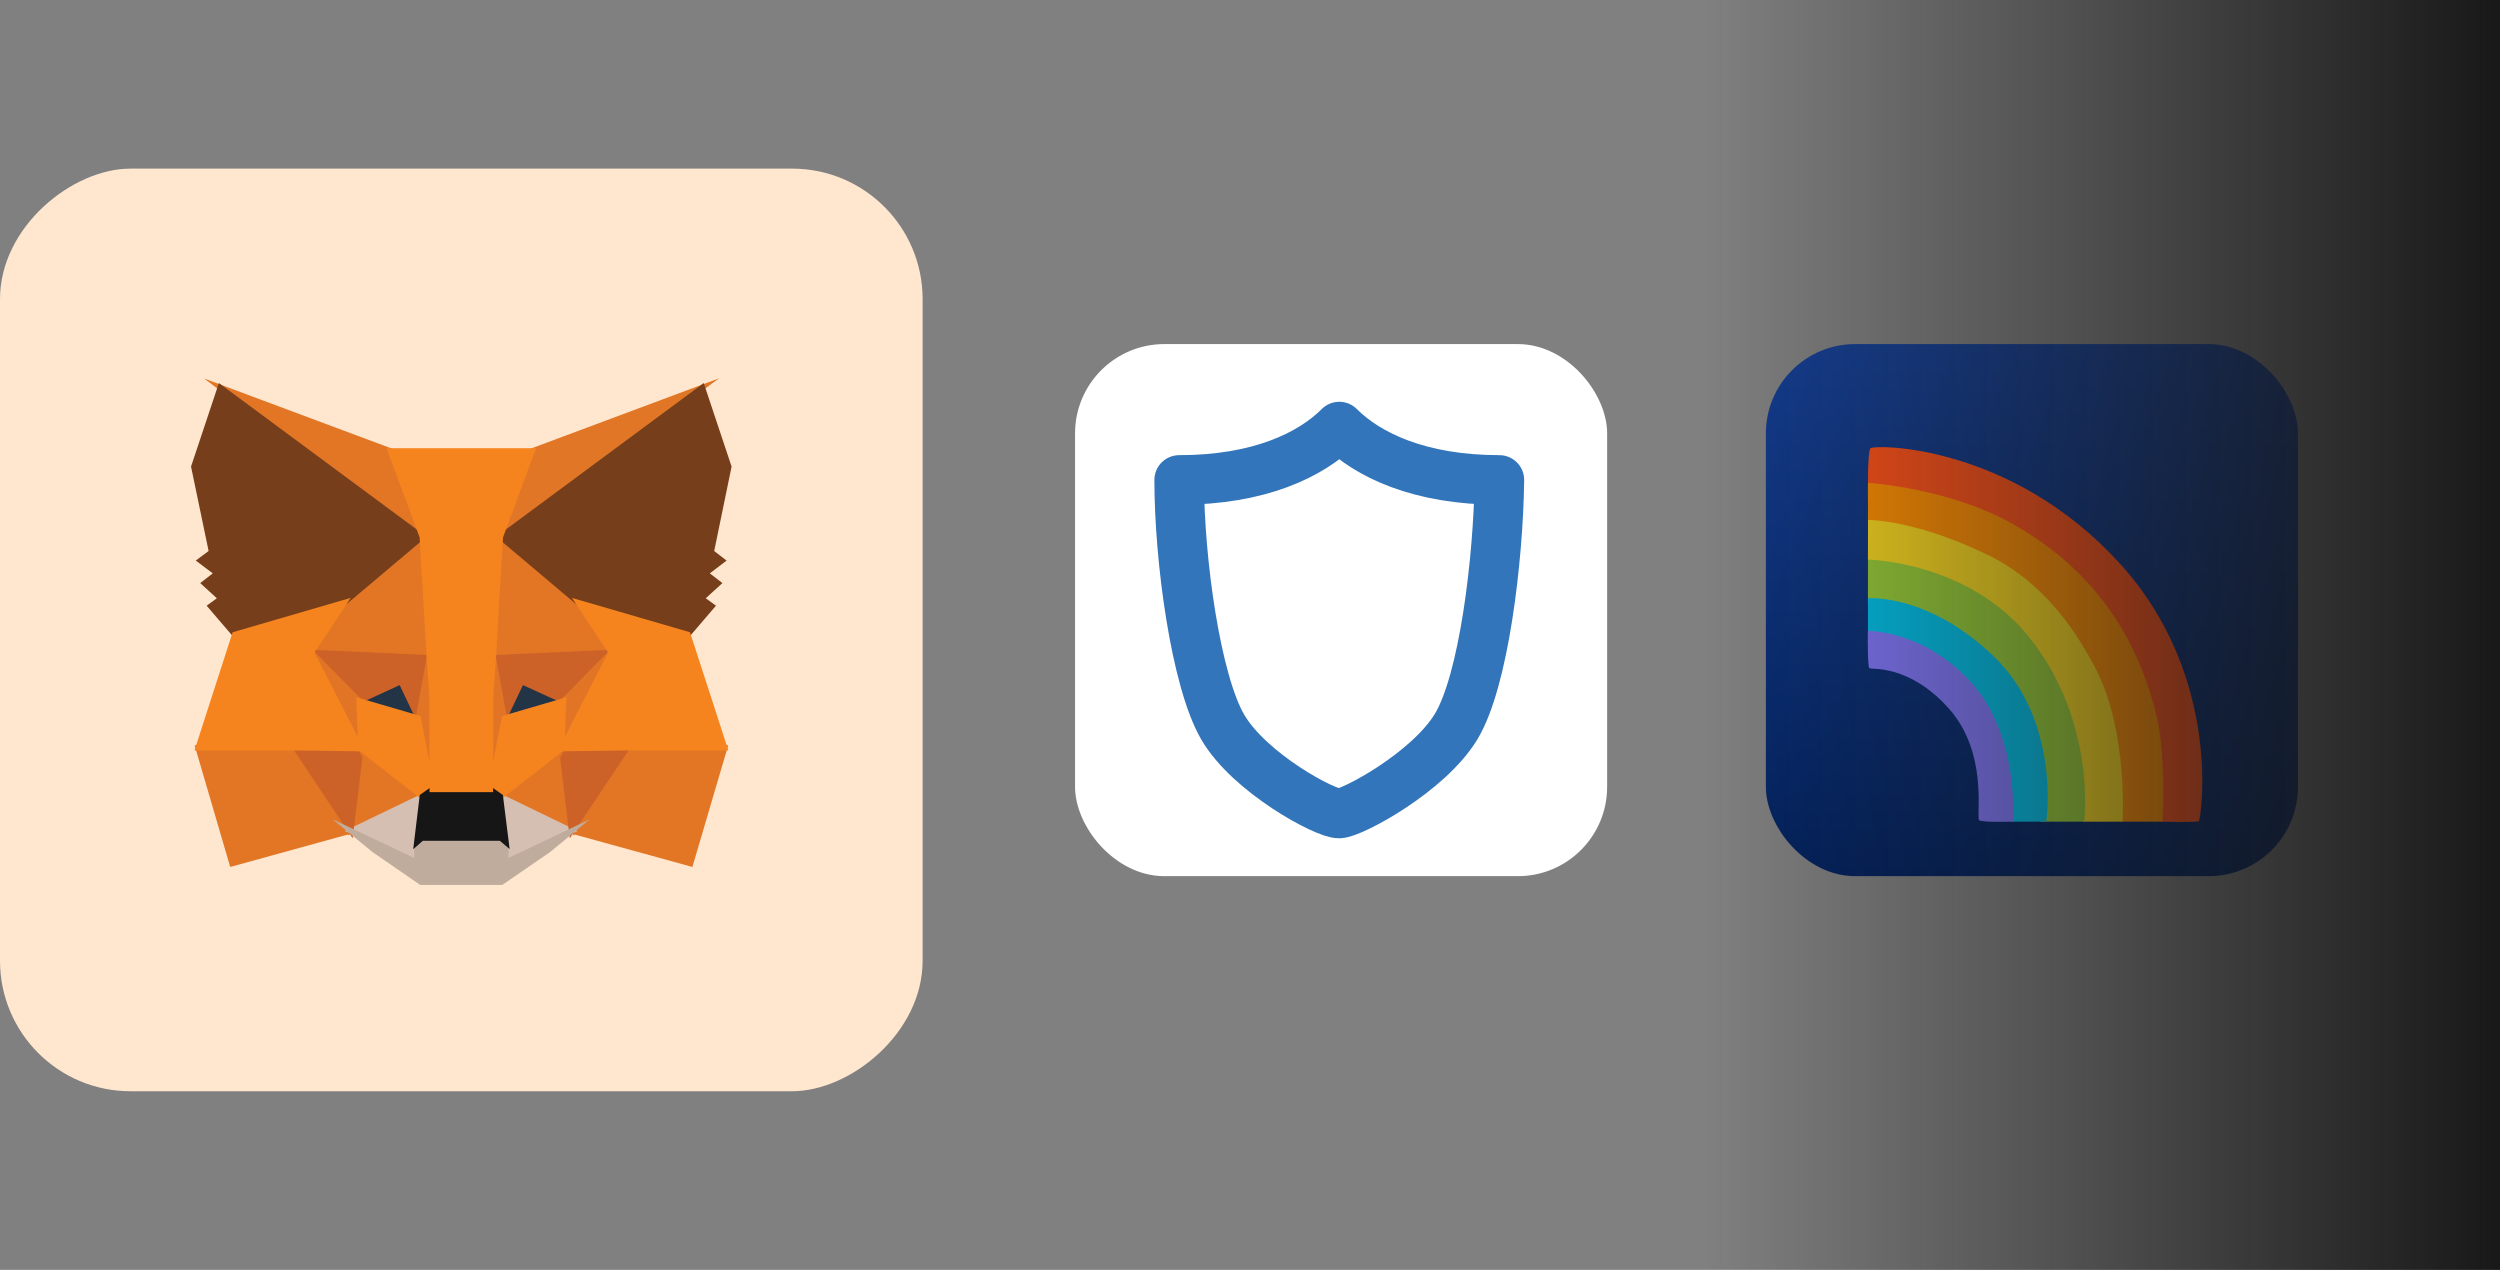 <svg width="252" height="128" viewBox="0 0 252 128" fill="none" xmlns="http://www.w3.org/2000/svg">
<rect x="0" y="0" width="252" height="128" fill="#808080" stroke="none"/>
<rect x="39" y="34.683" width="53.634" height="53.634" rx="9" fill="#0052FF"/>
<rect x="178" y="34.683" width="53.634" height="53.634" rx="9" fill="url(#paint0_linear_46_120)"/>
<rect x="108.366" y="34.683" width="53.634" height="53.634" rx="9" fill="white"/>
<path d="M135 82C136.35 81.938 143.977 77.85 146.767 73.258C149.557 68.666 151.035 56.443 151.137 48.379C143.072 48.38 137.853 45.852 135 43C132.145 45.855 126.938 48.38 118.862 48.38C118.862 56.445 120.542 68.597 123.233 73.258C125.924 77.92 133.65 82.061 135 82Z" stroke="#3375BB" stroke-width="5" stroke-linecap="round" stroke-linejoin="round"/>
<path d="M216.131 79.194L217.941 82.831C217.941 82.831 221.441 82.909 221.641 82.778C221.841 82.647 224.134 68.325 213.722 56.847C202.709 44.7 188.872 44.788 188.541 45.188C188.209 45.584 188.291 50.441 188.291 50.441L216.131 79.194Z" fill="#FF5117"/>
<path d="M202.881 52.816C209.719 56.681 214.881 62.531 217.272 71.684C218.41 76.037 217.981 82.825 217.981 82.825H213.944L201.935 65.194L188.291 52.406V48.669C188.291 48.669 196.453 49.178 202.881 52.816Z" fill="#FF8E00"/>
<path d="M211.244 67.412C214.541 73.763 213.95 82.825 213.95 82.825L210.009 82.822L196.55 64.941L188.288 56.444L188.294 52.409C188.294 52.409 193.003 52.366 200.334 55.916C206.222 58.763 209.45 63.959 211.244 67.412Z" fill="#F9D81E"/>
<path d="M204.541 64.228C211.375 72.769 210.081 82.822 210.081 82.822H205.697L198.209 69.237L188.287 61.009L188.291 56.403C188.291 56.403 198.434 56.594 204.541 64.228Z" fill="#97CC37"/>
<path d="M200.959 66.15C207.778 72.697 206.262 82.822 206.262 82.822H202.744L197.5 69.678L188.287 64.856L188.291 60.309C188.291 60.309 194.319 59.778 200.959 66.15Z" fill="#00C0E9"/>
<path d="M188.428 67.35C188.219 67.022 188.287 63.6 188.287 63.6C188.287 63.6 193.991 63.497 198.797 68.912C203.594 74.319 202.903 82.822 202.903 82.822C202.903 82.822 199.616 82.922 199.481 82.656C199.212 82.125 200.391 75.866 196.469 71.45C192.406 66.878 188.544 67.525 188.428 67.35Z" fill="#8177FA"/>
<rect x="172" width="80" height="128" fill="url(#paint1_linear_46_120)"/>
<circle cx="66" cy="61" r="15" fill="white"/>
<rect x="60.545" y="55.545" width="11.591" height="11.591" rx="2.045" fill="#0052FF"/>
<rect y="109.997" width="93" height="93" rx="13.152" transform="rotate(-90 0 109.997)" fill="#FFE6CE"/>
<g clip-path="url(#clip0_46_120)">
<path d="M72.481 38.132L49.101 55.432L53.449 45.237L72.481 38.132Z" fill="#E17726"/>
<path d="M20.574 38.153L39.555 45.238L43.684 55.567L20.574 38.153ZM63.072 74.924L73.406 75.121L69.794 87.389L57.185 83.918L63.072 74.924ZM29.928 74.924L35.793 83.918L23.205 87.389L19.616 75.121L29.928 74.924Z" fill="#E27625"/>
<path d="M43.122 52.936L43.545 66.576L30.908 66.001L34.502 60.578L34.548 60.526L43.122 52.936ZM49.747 52.784L58.452 60.526L58.497 60.578L62.092 66.001L49.458 66.576L49.747 52.784ZM36.163 74.963L43.063 80.34L35.048 84.209L36.163 74.963ZM56.838 74.963L57.93 84.21L49.937 80.339L56.838 74.963Z" fill="#E27625"/>
<path d="M50.114 79.833L58.224 83.76L50.68 87.346L50.758 84.976L50.114 79.833ZM42.884 79.835L42.265 84.937L42.316 87.343L34.754 83.76L42.884 79.835Z" fill="#D5BFB2"/>
<path d="M40.542 68.356L42.661 72.81L35.445 70.696L40.542 68.356ZM52.458 68.356L57.578 70.696L50.339 72.81L52.458 68.356Z" fill="#233447"/>
<path d="M36.715 74.918L35.548 84.504L29.297 75.128L36.715 74.918ZM56.286 74.918L63.704 75.128L57.429 84.505L56.286 74.918ZM62.274 65.459L56.876 70.961L52.713 69.059L50.72 73.248L49.414 66.044L62.274 65.459ZM30.723 65.459L43.586 66.044L42.28 73.248L40.286 69.059L36.146 70.961L30.723 65.459Z" fill="#CC6228"/>
<path d="M30.359 64.329L36.468 70.528L36.679 76.647L30.359 64.329ZM62.647 64.319L56.316 76.658L56.554 70.528L62.647 64.319ZM43.288 64.707L43.533 66.254L44.141 70.109L43.75 81.949L41.904 72.438L41.903 72.339L43.288 64.707ZM49.709 64.686L51.097 72.339L51.097 72.438L49.245 81.972L49.172 79.588L48.883 70.039L49.709 64.686Z" fill="#E27525"/>
<path d="M57.097 70.281L56.89 75.598L50.447 80.618L49.144 79.698L50.604 72.177L57.097 70.281ZM35.925 70.281L42.395 72.177L43.856 79.698L42.553 80.618L36.109 75.597L35.925 70.281Z" fill="#F5841F"/>
<path d="M33.52 82.586L41.764 86.492L41.729 84.824L42.419 84.219H50.578L51.293 84.822L51.24 86.489L59.432 82.596L55.446 85.89L50.626 89.2H42.353L37.536 85.876L33.52 82.586Z" fill="#C0AC9D"/>
<path d="M49.523 79.313L50.689 80.136L51.372 85.586L50.383 84.751H42.62L41.65 85.603L42.311 80.137L43.477 79.313H49.523Z" fill="#161616"/>
<path d="M70.937 38.611L73.744 47.031L71.991 55.544L73.239 56.507L71.55 57.795L72.82 58.775L71.139 60.306L72.171 61.053L69.432 64.251L58.201 60.981L58.103 60.929L50.01 54.101L70.937 38.611ZM22.063 38.611L42.991 54.101L34.897 60.929L34.8 60.981L23.568 64.251L20.829 61.053L21.86 60.306L20.181 58.775L21.447 57.796L19.733 56.504L21.028 55.541L19.256 47.031L22.063 38.611Z" fill="#763E1A"/>
<path d="M57.651 60.266L69.552 63.731L73.418 75.647H63.218L56.19 75.736L61.301 65.773L57.651 60.266ZM35.349 60.266L31.698 65.773L36.81 75.736L29.785 75.647H19.603L23.448 63.731L35.349 60.266ZM54.031 45.18L50.703 54.17L49.996 66.315L49.726 70.122L49.704 79.846H43.295L43.275 70.14L43.004 66.312L42.297 54.17L38.969 45.18H54.031Z" fill="#F5841F"/>
</g>
<defs>
<linearGradient id="paint0_linear_46_120" x1="204.817" y1="34.683" x2="204.817" y2="88.317" gradientUnits="userSpaceOnUse">
<stop stop-color="#143E93"/>
<stop offset="1" stop-color="#01215E"/>
</linearGradient>
<linearGradient id="paint1_linear_46_120" x1="252" y1="64" x2="172" y2="64" gradientUnits="userSpaceOnUse">
<stop stop-color="#181818"/>
<stop offset="1" stop-color="#181818" stop-opacity="0"/>
</linearGradient>
<clipPath id="clip0_46_120">
<rect width="54.488" height="51.082" fill="white" transform="translate(19.256 38.133)"/>
</clipPath>
</defs>
</svg>

